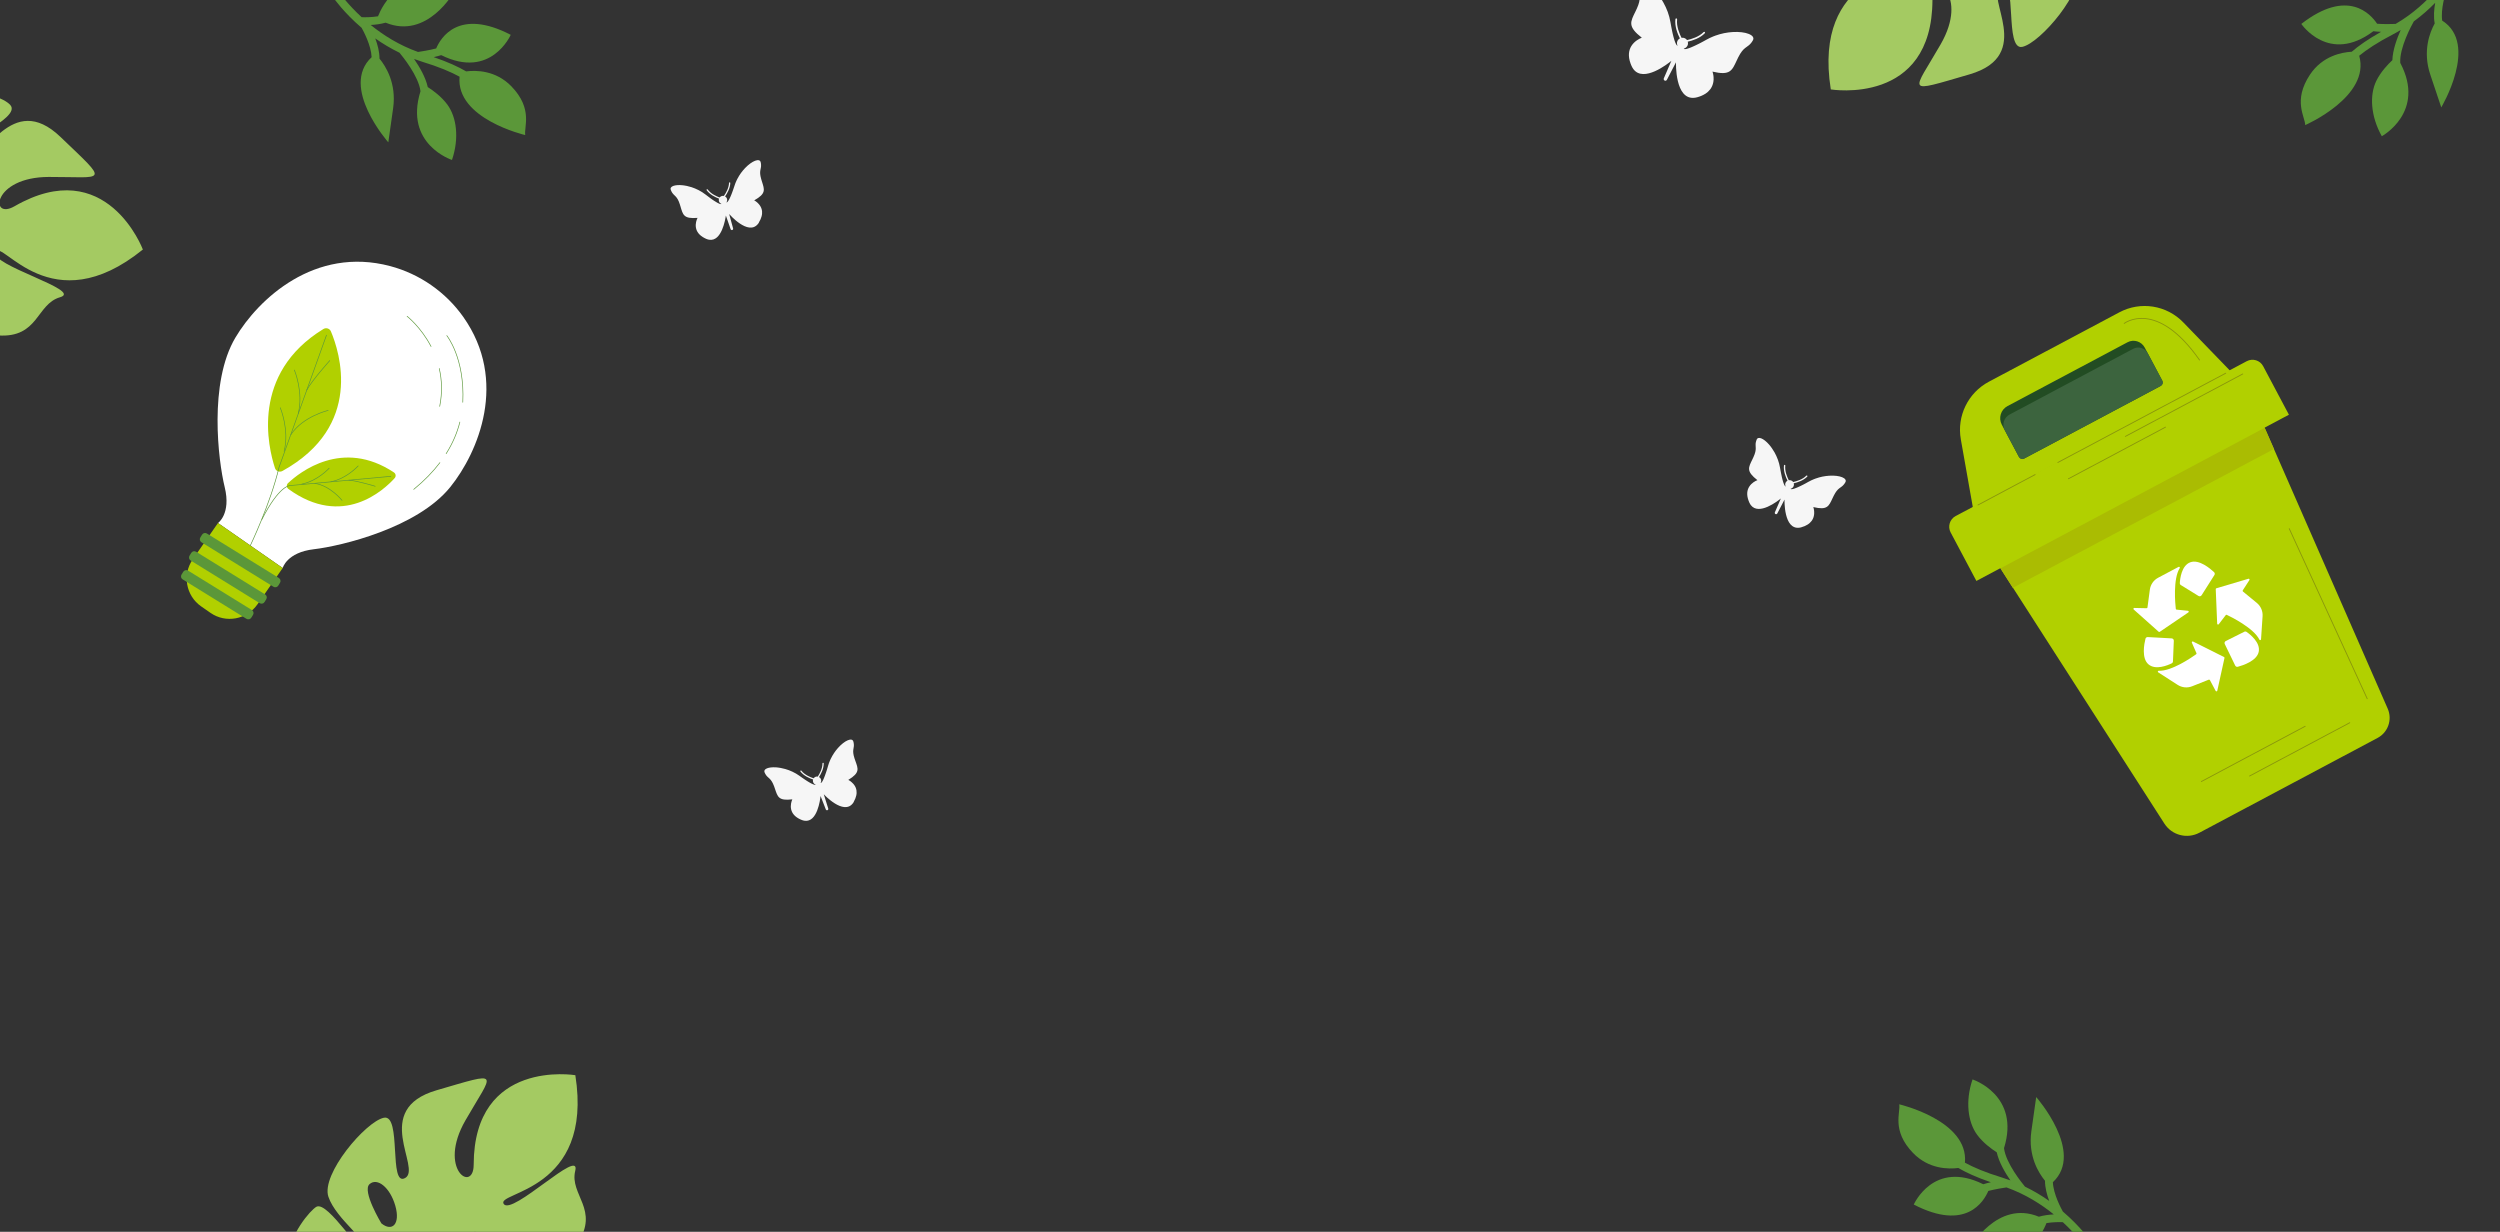 <svg width="1920" height="946" viewBox="0 0 1920 946" fill="none" xmlns="http://www.w3.org/2000/svg">
<rect x="0" y="0" width="1920" height="946" fill="#333333" stroke="none"/>
<g clip-path="url(#clip0_8_1938)">
<path d="M1515.2 389.893L1712.78 284.799L1676.76 247.58C1663.95 234.35 1643.95 231.19 1627.7 239.843L1527.45 293.158C1511.45 301.673 1502.75 319.531 1505.91 337.389L1515.2 389.91V389.893Z" fill="#B1D000"/>
<path d="M1535.91 435.765L1662.23 632.499C1667.99 641.497 1679.69 644.554 1689.14 639.528L1825.96 566.748C1834.04 562.448 1837.44 552.655 1833.77 544.279L1737.19 323.814L1535.91 435.748V435.765Z" fill="#B1D000"/>
<path d="M1648.57 467.112L1639.15 466.905C1638.51 466.905 1638.22 467.664 1638.68 468.096L1657.86 485.194C1658.08 485.402 1658.43 485.419 1658.69 485.246L1680.66 470.324C1681.18 469.961 1680.97 469.15 1680.35 469.081L1671.62 468.2C1671.31 468.165 1671.05 467.941 1671.01 467.613C1670.62 464.158 1668.72 444.729 1674.02 436.318C1674.4 435.73 1673.76 435.04 1673.14 435.368L1657.41 443.727C1653.96 445.557 1651.61 448.96 1651.09 452.829L1649.26 466.525C1649.21 466.87 1648.92 467.129 1648.57 467.112Z" fill="white"/>
<path d="M1674.93 449.374C1674.38 449.046 1674.07 448.442 1674.1 447.803C1674.27 444.504 1675.38 434.28 1682.21 431.81C1688.93 429.392 1697.49 436.68 1700.41 439.426C1701.01 439.996 1701.12 440.912 1700.67 441.62L1690.83 457.146C1690.31 457.958 1689.26 458.2 1688.45 457.699L1674.95 449.374H1674.93Z" fill="white"/>
<path d="M1722.42 453.416L1727.54 445.506C1727.89 444.97 1727.39 444.297 1726.78 444.487L1702.17 451.793C1701.87 451.879 1701.67 452.155 1701.69 452.466L1702.79 479.012C1702.82 479.651 1703.62 479.892 1704.02 479.392L1709.37 472.414C1709.56 472.155 1709.9 472.069 1710.18 472.207C1713.32 473.692 1730.84 482.31 1735.21 491.239C1735.52 491.861 1736.43 491.689 1736.48 490.998L1737.66 473.226C1737.92 469.323 1736.28 465.54 1733.26 463.053L1722.59 454.297C1722.33 454.072 1722.26 453.692 1722.45 453.399L1722.42 453.416Z" fill="white"/>
<path d="M1723.59 485.177C1724.16 484.884 1724.83 484.935 1725.37 485.298C1728.08 487.181 1736.19 493.502 1734.69 500.617C1733.22 507.595 1722.5 511.049 1718.64 512.085C1717.82 512.293 1717 511.896 1716.63 511.153L1708.62 494.607C1708.21 493.744 1708.55 492.707 1709.42 492.293L1723.61 485.195L1723.59 485.177Z" fill="white"/>
<path d="M1697.2 522.293L1701.62 530.617C1701.91 531.17 1702.74 531.066 1702.88 530.445L1708.4 505.35C1708.47 505.039 1708.31 504.728 1708.04 504.59L1684.29 492.707C1683.72 492.431 1683.11 493.001 1683.35 493.588L1686.88 501.636C1687 501.93 1686.93 502.258 1686.67 502.448C1683.84 504.486 1667.84 515.643 1657.91 515.142C1657.22 515.108 1656.93 515.989 1657.51 516.369L1672.48 526.006C1675.78 528.113 1679.87 528.51 1683.51 527.077L1696.33 521.982C1696.66 521.861 1697.02 521.982 1697.18 522.293H1697.2Z" fill="white"/>
<path d="M1668.85 507.958C1668.82 508.597 1668.46 509.167 1667.89 509.443C1664.92 510.911 1655.48 514.952 1649.97 510.168C1644.57 505.505 1646.74 494.452 1647.71 490.566C1647.92 489.754 1648.66 489.219 1649.49 489.271L1667.84 490.272C1668.79 490.324 1669.53 491.136 1669.49 492.086L1668.84 507.94L1668.85 507.958Z" fill="white"/>
<path d="M1757.9 318.495L1517.87 446.162L1498.09 408.909C1495.68 404.366 1497.4 398.719 1501.94 396.318L1725.52 277.39C1730.06 274.972 1735.71 276.699 1738.11 281.241L1757.89 318.495H1757.9Z" fill="#B1D000"/>
<path d="M1541.74 311.883L1633.93 262.861C1638.68 260.332 1644.59 262.139 1647.12 266.898L1660.51 292.107C1661.36 293.709 1660.75 295.694 1659.15 296.545L1554.83 352.019C1553.23 352.871 1551.25 352.263 1550.4 350.662L1537.38 326.154C1534.65 321.014 1536.61 314.615 1541.74 311.883Z" fill="#224C23"/>
<path d="M1543.34 318.377L1638.31 267.871C1642.32 265.739 1647.32 267.268 1649.45 271.279L1660.76 292.569C1661.47 293.912 1660.96 295.593 1659.61 296.306L1554.4 352.259C1553.06 352.973 1551.38 352.458 1550.66 351.116L1539.67 330.421C1537.36 326.074 1539.01 320.679 1543.36 318.369L1543.34 318.377Z" fill="#3C643E"/>
<path d="M1746.39 344.816L1545.84 451.482L1536.29 436.49L1739.26 328.529L1746.39 344.816Z" fill="#AABC02"/>
<path d="M1562.99 364.47L1519.1 387.821" stroke="#89960B" stroke-width="0.67" stroke-miterlimit="10" stroke-linecap="round"/>
<path d="M1709.33 286.63L1580.41 355.196" stroke="#89960B" stroke-width="0.67" stroke-miterlimit="10" stroke-linecap="round"/>
<path d="M1722.43 287.2L1632.26 335.161" stroke="#89960B" stroke-width="0.67" stroke-miterlimit="10" stroke-linecap="round"/>
<path d="M1663.12 328.028L1588.54 367.7" stroke="#89960B" stroke-width="0.67" stroke-miterlimit="10" stroke-linecap="round"/>
<path d="M1631.38 248.392C1631.38 248.392 1656.1 229.169 1689.24 276.509" stroke="#89960B" stroke-width="0.67" stroke-miterlimit="10" stroke-linecap="round"/>
<path d="M1758.15 406.007L1818.02 536.61" stroke="#89960B" stroke-width="0.67" stroke-miterlimit="10" stroke-linecap="round"/>
<path d="M1727.65 595.988L1804.63 555.038" stroke="#89960B" stroke-width="0.67" stroke-miterlimit="10" stroke-linecap="round"/>
<path d="M1690.64 600.202L1770.4 557.767" stroke="#89960B" stroke-width="0.67" stroke-miterlimit="10" stroke-linecap="round"/>
<path d="M1337.07 -325.608C1337.07 -325.608 1361.83 -181.378 1287.71 -117.492C1228.33 -66.319 1228.73 -30.74 1243.76 -12.848C1267.05 14.873 1360.7 -43.849 1382.16 -224.435C1403.61 -405.02 1337.09 -325.591 1337.09 -325.591L1337.07 -325.608Z" fill="#5B9739"/>
<path d="M1421.86 -82.537C1421.86 -82.537 1427.28 -125.956 1452.19 -135.852C1477.1 -145.749 1505.89 -96.284 1502.75 -115.403C1499.6 -134.522 1463.6 -147.873 1463.6 -147.873C1463.6 -147.873 1465.12 -160.653 1501.54 -171.759C1537.96 -182.847 1555.94 -116.008 1555.94 -116.008C1670.75 -107.39 1613.92 -37.459 1604.95 -32.416C1595.97 -27.373 1569.17 -72.658 1566.06 -66.578C1562.95 -60.516 1589.88 -42.019 1595.7 -24.713C1601.51 -7.408 1566.99 33.11 1553.1 35.994C1539.2 38.879 1549.64 -17.77 1536.7 -10.258C1523.75 -2.745 1563.14 42.402 1512.57 57.117C1461.99 71.832 1468.79 71.728 1490.46 33.974C1512.12 -3.764 1484.16 -22.157 1484.12 -0.085C1483.98 81.59 1406.05 68.671 1406.05 68.671C1391.9 -20.845 1467.36 -20.862 1461.06 -30.223C1454.78 -39.566 1401.53 13.749 1406.12 -4.748C1410.71 -23.245 1387.08 -34.575 1404.5 -60.602C1421.93 -86.63 1483.26 -67.977 1480.51 -87.597C1477.77 -107.217 1421.86 -82.554 1421.86 -82.554V-82.537ZM1544.31 -31.605C1548.33 -17.494 1558.22 -9.688 1564.13 -15.024C1570.03 -20.361 1555.01 -45.128 1555.01 -45.128C1546.73 -51.863 1540.27 -45.715 1544.31 -31.605ZM1468.22 -53.884C1484.88 -49.618 1491.01 -51.829 1495.48 -55.421C1495.48 -55.421 1482.67 -66.596 1471.3 -63.694C1459.9 -60.792 1451.57 -58.167 1468.22 -53.884ZM1517.26 -123.244C1524.58 -117.182 1530.57 -108.84 1533.82 -116.82C1533.82 -116.82 1531.66 -133.192 1521.72 -134.712C1511.76 -136.232 1509.94 -129.307 1517.26 -123.244Z" fill="#A4CA62"/>
<path d="M-29.133 253.552C-29.133 253.552 -69.445 270.568 -90.469 253.946C-111.494 237.324 -83.052 187.658 -98.039 199.938C-113.026 212.218 -106.584 250.075 -106.584 250.075C-106.584 250.075 -118.412 255.15 -146.24 229.162C-174.053 203.165 -125.161 154.169 -125.161 154.169C-175.099 50.438 -86.126 64.683 -77.271 69.935C-68.415 75.186 -94.23 121.044 -87.412 120.695C-80.608 120.354 -78.052 87.786 -65.974 74.096C-53.895 60.405 -1.545 70.043 7.9 80.635C17.346 91.226 -36.935 110.507 -23.956 117.961C-10.977 125.416 8.426 68.731 46.457 105.172C84.488 141.613 80.998 135.776 37.47 135.893C-6.042 136.001 -7.99 169.414 11.142 158.408C81.943 117.69 109.722 191.641 109.722 191.641C39.276 248.657 1.529 183.311 -3.428 193.448C-8.378 203.561 64.419 223.019 46.105 228.291C27.79 233.563 29.793 259.693 -1.455 257.623C-32.713 255.539 -47.223 193.101 -62.842 205.288C-78.461 217.475 -29.148 253.561 -29.148 253.561L-29.133 253.552ZM-46.249 122.043C-36.04 111.504 -34.225 99.036 -41.798 96.592C-49.371 94.148 -63.311 119.536 -63.311 119.536C-65.002 130.079 -56.45 132.596 -46.249 122.043ZM-27.501 199.075C-32.135 182.517 -37.113 178.315 -42.459 176.24C-42.459 176.24 -45.733 192.919 -37.532 201.319C-29.324 209.734 -22.882 215.642 -27.501 199.075ZM-112.088 191.287C-110.497 181.918 -106.267 172.56 -114.8 173.739C-114.8 173.739 -127.901 183.794 -124.246 193.164C-120.582 202.549 -113.678 200.656 -112.088 191.287Z" fill="#A4CA62"/>
<path d="M299.656 204.365C322.268 210.358 342.291 224.278 355.806 243.397C390.483 292.482 367.354 347.317 345.847 374.018C320.542 405.434 261.993 419.372 241.09 421.807C220.204 424.242 217.115 436.228 217.115 436.228L192.276 418.957L167.438 401.686C167.438 401.686 177.587 394.605 172.582 374.173C167.576 353.725 160.206 293.95 180.798 259.269C198.3 229.788 241.608 188.959 299.674 204.365H299.656Z" fill="white"/>
<path d="M217.115 436.228L197.8 464.034C189.584 475.865 173.393 478.853 161.656 470.684L154.475 465.692C142.738 457.523 139.872 441.323 148.089 429.475L167.403 401.669L217.115 436.228Z" fill="#B1D000"/>
<path d="M154.731 416.477L210.008 450.637C211.273 451.419 212.932 451.026 213.714 449.76L215.047 447.6C215.829 446.334 215.436 444.674 214.171 443.892L158.894 409.732C157.629 408.95 155.969 409.343 155.188 410.609L153.855 412.769C153.073 414.035 153.465 415.695 154.731 416.477Z" fill="#5B9739"/>
<path d="M146.437 430.48L199.453 463.242C200.718 464.024 202.377 463.632 203.159 462.366L204.492 460.205C205.273 458.939 204.881 457.279 203.616 456.497L150.6 423.735C149.335 422.953 147.676 423.346 146.894 424.612L145.561 426.772C144.78 428.038 145.172 429.698 146.437 430.48Z" fill="#5B9739"/>
<path d="M140.291 444.984L189.283 475.259C190.548 476.041 192.207 475.649 192.989 474.383L194.322 472.223C195.103 470.957 194.711 469.297 193.446 468.515L144.454 438.239C143.189 437.457 141.53 437.85 140.748 439.116L139.415 441.276C138.634 442.542 139.026 444.202 140.291 444.984Z" fill="#5B9739"/>
<path d="M211.177 359.476C205.878 343.345 192.363 286.955 248.357 252.689C250.463 251.411 253.207 252.257 254.157 254.537C260.802 270.254 279.323 327.214 216.925 361.704C214.715 362.93 211.936 361.876 211.16 359.476H211.177Z" fill="#B1D000"/>
<path d="M192.259 418.957C192.259 418.957 207.794 386.591 214.284 358.94L250.739 257.404" stroke="#5B9739" stroke-width="0.5" stroke-miterlimit="10" stroke-linecap="round"/>
<path d="M253.259 276.938C253.259 276.938 239.986 291.687 235.584 299.545" stroke="#5B9739" stroke-width="0.5" stroke-miterlimit="10" stroke-linecap="round"/>
<path d="M226.073 284.174C226.073 284.174 233.237 301.238 229.025 317.611" stroke="#5B9739" stroke-width="0.5" stroke-miterlimit="10" stroke-linecap="round"/>
<path d="M252.016 315.193C252.016 315.193 232.615 319.804 223.432 333.759" stroke="#5B9739" stroke-width="0.5" stroke-miterlimit="10" stroke-linecap="round"/>
<path d="M215.25 313.155C215.25 313.155 222.414 330.219 218.202 346.592" stroke="#5B9739" stroke-width="0.5" stroke-miterlimit="10" stroke-linecap="round"/>
<path d="M221.188 371.065C230.13 362.654 262.977 336.54 302.539 362.826C304.023 363.811 304.3 365.883 303.109 367.196C294.841 376.367 263.167 405.917 221.499 375.52C220.032 374.45 219.859 372.308 221.188 371.047V371.065Z" fill="#B1D000"/>
<path d="M300.174 365.814L222.483 372.93C222.483 372.93 214.232 373.016 201.131 398.923" stroke="#5B9739" stroke-width="0.5" stroke-miterlimit="10" stroke-linecap="round"/>
<path d="M288.143 373.448C288.143 373.448 274.421 369.251 267.931 368.768" stroke="#5B9739" stroke-width="0.5" stroke-miterlimit="10" stroke-linecap="round"/>
<path d="M275.094 357.818C275.094 357.818 266.101 367.731 254.088 369.976" stroke="#5B9739" stroke-width="0.5" stroke-miterlimit="10" stroke-linecap="round"/>
<path d="M262.701 384.329C262.701 384.329 253.742 372.999 241.798 371.255" stroke="#5B9739" stroke-width="0.5" stroke-miterlimit="10" stroke-linecap="round"/>
<path d="M252.793 359.579C252.793 359.579 243.8 369.493 231.787 371.738" stroke="#5B9739" stroke-width="0.5" stroke-miterlimit="10" stroke-linecap="round"/>
<path d="M337.855 355.296C332.625 362.187 326.014 369.078 317.746 375.849" stroke="#5B9739" stroke-width="0.5" stroke-miterlimit="10" stroke-linecap="round"/>
<path d="M353.182 324.122C351.197 332.032 347.849 340.201 342.636 348.422" stroke="#5B9739" stroke-width="0.5" stroke-miterlimit="10" stroke-linecap="round"/>
<path d="M343.136 257.732C343.136 257.732 357.083 274.882 355.426 308.958" stroke="#5B9739" stroke-width="0.5" stroke-miterlimit="10" stroke-linecap="round"/>
<path d="M337.354 283C339.339 291.532 339.84 301.272 337.699 312.084" stroke="#5B9739" stroke-width="0.5" stroke-miterlimit="10" stroke-linecap="round"/>
<path d="M312.654 242.914C312.654 242.914 323.287 251.204 331.054 266.109" stroke="#5B9739" stroke-width="0.5" stroke-miterlimit="10" stroke-linecap="round"/>
<path d="M1383.35 404.972C1385.37 404.42 1386.97 403.694 1388.27 402.848C1388.27 402.848 1388.27 402.883 1388.23 402.9C1388.42 402.779 1388.56 402.658 1388.74 402.537C1388.98 402.365 1389.24 402.192 1389.46 402.002C1389.67 401.829 1389.84 401.656 1390.03 401.484C1390.46 401.087 1390.84 400.672 1391.17 400.24C1391.27 400.102 1391.39 399.964 1391.5 399.826C1391.65 399.584 1391.79 399.359 1391.93 399.118C1392.02 398.962 1392.12 398.789 1392.2 398.634C1392.33 398.392 1392.43 398.168 1392.52 397.926C1392.58 397.753 1392.65 397.58 1392.71 397.425C1392.79 397.183 1392.86 396.959 1392.91 396.717C1392.96 396.544 1393 396.389 1393.03 396.216C1393.09 395.974 1393.14 395.75 1393.17 395.525C1393.19 395.37 1393.21 395.214 1393.22 395.059C1393.24 394.834 1393.28 394.61 1393.29 394.385C1393.29 394.247 1393.29 394.126 1393.29 394.005C1393.29 393.556 1393.29 393.107 1393.26 392.693C1393.26 392.589 1393.26 392.468 1393.24 392.382C1393.22 392.192 1393.19 392.019 1393.17 391.847C1393.15 391.726 1393.14 391.587 1393.12 391.484C1393.1 391.328 1393.07 391.19 1393.03 391.052C1393.02 390.931 1392.98 390.828 1392.96 390.707C1392.93 390.586 1392.91 390.482 1392.88 390.361C1392.84 390.258 1392.83 390.171 1392.81 390.085C1392.79 389.999 1392.76 389.929 1392.74 389.86C1392.71 389.774 1392.69 389.705 1392.67 389.653C1392.67 389.601 1392.64 389.567 1392.64 389.532C1392.62 389.463 1392.6 389.429 1392.6 389.429C1403.56 392.019 1404.49 388.755 1407.52 382.365C1407.76 381.829 1408.03 381.294 1408.31 380.724C1409.9 377.546 1411.23 376.113 1412.45 375.128C1413.14 374.576 1413.82 374.144 1414.47 373.643C1414.56 373.591 1414.63 373.522 1414.71 373.453C1414.8 373.384 1414.9 373.297 1414.99 373.211C1415.09 373.125 1415.18 373.038 1415.28 372.935C1415.37 372.848 1415.46 372.779 1415.52 372.693C1415.63 372.589 1415.73 372.468 1415.85 372.33C1415.92 372.244 1416.01 372.158 1416.08 372.071C1416.2 371.916 1416.32 371.743 1416.46 371.57C1416.53 371.484 1416.58 371.398 1416.65 371.311C1416.65 371.294 1416.68 371.277 1416.7 371.259C1416.87 371 1417.04 370.707 1417.23 370.396C1419.01 367.27 1412.99 364.835 1404.82 365.353C1404.01 365.405 1403.17 365.491 1402.32 365.595C1400.61 365.819 1398.85 366.165 1397.06 366.665C1396.16 366.907 1395.26 367.201 1394.36 367.529C1393.91 367.684 1393.46 367.857 1393.02 368.047C1391.67 368.583 1390.34 369.221 1389.05 369.947H1389.01C1388.42 370.292 1387.86 370.603 1387.32 370.897C1387.18 370.966 1387.04 371.035 1386.92 371.121C1386.39 371.398 1385.89 371.674 1385.4 371.933C1385.32 371.985 1385.25 372.019 1385.16 372.054C1384.73 372.278 1384.33 372.486 1383.94 372.676C1383.85 372.728 1383.75 372.779 1383.66 372.814C1383.23 373.021 1382.83 373.228 1382.45 373.401C1382.37 373.436 1382.28 373.487 1382.19 373.522C1381.85 373.677 1381.52 373.833 1381.21 373.971L1381.07 374.04C1380.74 374.196 1380.42 374.334 1380.12 374.455C1380.05 374.489 1379.97 374.524 1379.9 374.541C1379.6 374.662 1379.33 374.765 1379.07 374.869L1378.98 374.904C1378.76 374.99 1378.53 375.076 1378.33 375.145C1378.28 375.163 1378.22 375.18 1378.17 375.197C1377.96 375.266 1377.76 375.335 1377.58 375.387C1377.55 375.387 1377.5 375.405 1377.46 375.422C1377.31 375.474 1377.15 375.508 1377.02 375.543H1376.93C1376.77 375.595 1376.64 375.629 1376.51 375.646H1376.43C1376.31 375.681 1376.19 375.698 1376.1 375.698C1376 375.698 1375.91 375.698 1375.82 375.698H1375.77C1375.77 375.698 1375.62 375.698 1375.57 375.681C1375.57 375.681 1375.46 375.646 1375.41 375.629C1375.41 375.629 1375.32 375.594 1375.31 375.56C1375.2 375.491 1375.19 375.405 1375.17 375.387C1376.12 375.145 1376.95 374.524 1377.41 373.574C1377.79 372.779 1377.83 371.933 1377.58 371.156C1380.4 370.534 1385.01 369.101 1387.98 366.026C1388.17 365.819 1388.17 365.491 1387.98 365.301C1387.77 365.111 1387.44 365.111 1387.25 365.301C1384.4 368.237 1379.79 369.619 1377.14 370.189C1376.81 369.722 1376.39 369.342 1375.84 369.083C1375.19 368.772 1374.46 368.686 1373.79 368.807C1372.58 366.458 1370.58 361.795 1371.11 357.564C1371.15 357.287 1370.96 357.028 1370.66 356.994C1370.39 356.959 1370.13 357.149 1370.09 357.443C1369.52 361.916 1371.53 366.665 1372.8 369.152C1372.2 369.481 1371.68 369.981 1371.35 370.655C1370.91 371.605 1370.94 372.641 1371.35 373.522C1371.32 373.539 1371.28 373.574 1371.25 373.591H1371.22C1371.22 373.591 1371.11 373.522 1371.06 373.47C1371.06 373.47 1371.03 373.436 1371.01 373.418C1370.96 373.367 1370.92 373.332 1370.87 373.263C1370.85 373.228 1370.82 373.194 1370.8 373.159C1370.75 373.09 1370.7 373.021 1370.65 372.935C1370.61 372.9 1370.59 372.848 1370.56 372.814C1370.49 372.71 1370.42 372.572 1370.35 372.434C1370.34 372.399 1370.32 372.365 1370.3 372.33C1370.21 372.14 1370.11 371.933 1370.02 371.691C1370.01 371.639 1369.97 371.57 1369.96 371.519C1369.87 371.329 1369.8 371.104 1369.71 370.88C1369.68 370.776 1369.64 370.672 1369.61 370.569C1369.52 370.344 1369.46 370.085 1369.37 369.826C1369.33 369.705 1369.3 369.601 1369.27 369.481C1369.16 369.118 1369.06 368.738 1368.94 368.323C1368.94 368.272 1368.92 368.237 1368.9 368.185C1368.78 367.702 1368.64 367.184 1368.52 366.614C1368.49 366.475 1368.45 366.303 1368.42 366.165C1368.32 365.733 1368.21 365.266 1368.13 364.783C1368.07 364.576 1368.04 364.351 1367.99 364.127C1367.88 363.643 1367.78 363.125 1367.68 362.572C1367.63 362.348 1367.59 362.123 1367.54 361.881C1367.4 361.087 1367.25 360.258 1367.09 359.36C1366.35 354.938 1364.76 350.862 1362.83 347.408C1362.19 346.251 1361.5 345.18 1360.79 344.179C1360.34 343.557 1359.89 342.952 1359.44 342.382C1359.17 342.054 1358.91 341.726 1358.63 341.415C1354.49 336.683 1350.23 334.818 1349.1 337.667C1348.97 338.03 1348.85 338.376 1348.74 338.686C1348.71 338.79 1348.69 338.894 1348.66 338.997C1348.6 339.205 1348.55 339.412 1348.5 339.602C1348.48 339.723 1348.45 339.826 1348.43 339.947C1348.4 340.103 1348.38 340.275 1348.36 340.414C1348.36 340.534 1348.33 340.655 1348.33 340.759C1348.33 340.897 1348.31 341.018 1348.31 341.156C1348.31 341.277 1348.31 341.398 1348.31 341.519C1348.31 341.622 1348.31 341.709 1348.31 341.812C1348.31 342.641 1348.41 343.419 1348.41 344.317C1348.41 345.888 1348.14 347.823 1346.65 351.052C1346.39 351.64 1346.12 352.175 1345.88 352.71C1342.79 359.083 1340.84 361.847 1349.71 368.772L1349.62 368.807C1349.62 368.807 1349.47 368.876 1349.36 368.911H1349.35C1348.28 369.342 1345.22 370.793 1343.36 373.833C1341.84 376.285 1341.13 379.774 1342.93 384.593C1343.06 384.99 1343.24 385.387 1343.41 385.784C1343.6 386.199 1343.79 386.579 1344 386.942C1344.2 387.304 1344.41 387.632 1344.63 387.926C1350.87 396.095 1365.31 384.783 1367.71 382.814L1363.1 393.47C1362.88 393.988 1363.1 394.575 1363.6 394.817C1364.1 395.059 1364.71 394.852 1364.97 394.351L1370.51 383.677C1370.51 383.677 1369.7 407.062 1382.09 405.249H1382.14C1382.56 405.18 1382.97 405.093 1383.4 404.972H1383.35Z" fill="#F6F6F6"/>
<path d="M582.807 170.851C583.877 169.158 584.516 167.604 584.896 166.171C584.896 166.171 584.896 166.205 584.896 166.222C584.947 166.015 584.965 165.842 585.016 165.635C585.086 165.359 585.155 165.065 585.189 164.789C585.224 164.547 585.224 164.305 585.258 164.063C585.293 163.511 585.293 162.958 585.258 162.457C585.258 162.285 585.258 162.112 585.224 161.956C585.189 161.68 585.12 161.438 585.068 161.179C585.034 161.007 584.999 160.817 584.947 160.661C584.878 160.419 584.792 160.195 584.706 159.953C584.637 159.798 584.585 159.625 584.516 159.469C584.412 159.245 584.326 159.038 584.205 158.83C584.136 158.675 584.05 158.537 583.964 158.399C583.843 158.209 583.739 158.001 583.601 157.829C583.515 157.708 583.428 157.587 583.342 157.466C583.204 157.293 583.083 157.103 582.945 156.948C582.859 156.844 582.79 156.775 582.704 156.672C582.41 156.343 582.134 156.05 581.84 155.773C581.771 155.704 581.685 155.635 581.616 155.566C581.478 155.445 581.357 155.342 581.219 155.238C581.133 155.169 581.029 155.083 580.943 155.013C580.822 154.927 580.719 154.841 580.598 154.754C580.511 154.685 580.408 154.616 580.322 154.564C580.218 154.495 580.132 154.444 580.045 154.374C579.959 154.323 579.89 154.271 579.804 154.219C579.735 154.167 579.666 154.133 579.614 154.098C579.545 154.046 579.493 154.029 579.424 153.994C579.389 153.977 579.355 153.96 579.32 153.943C579.251 153.908 579.217 153.891 579.217 153.891C588.589 148.606 587.14 145.704 585.12 139.262C584.947 138.727 584.775 138.174 584.619 137.587C583.67 134.323 583.687 132.458 583.912 130.972C584.033 130.126 584.222 129.401 584.361 128.623C584.361 128.537 584.395 128.433 584.412 128.347C584.412 128.226 584.447 128.123 584.447 128.002C584.447 127.881 584.464 127.76 584.481 127.622C584.481 127.518 584.481 127.397 584.481 127.294C584.481 127.138 584.481 126.983 584.481 126.827C584.481 126.724 584.481 126.603 584.481 126.499C584.481 126.309 584.447 126.119 584.43 125.912C584.43 125.808 584.412 125.705 584.395 125.601C584.395 125.584 584.395 125.549 584.395 125.532C584.343 125.238 584.292 124.927 584.205 124.582C583.428 121.231 577.629 123.425 572.226 129.072C571.691 129.642 571.156 130.23 570.621 130.869C569.568 132.129 568.55 133.528 567.617 135.031C567.151 135.791 566.703 136.568 566.288 137.38C566.081 137.777 565.874 138.191 565.684 138.606C565.097 139.85 564.562 141.162 564.131 142.527V142.561C563.906 143.183 563.717 143.753 563.527 144.323C563.475 144.461 563.44 144.599 563.389 144.737C563.199 145.273 563.026 145.791 562.853 146.292C562.819 146.378 562.802 146.464 562.767 146.533C562.612 146.965 562.456 147.38 562.318 147.777C562.284 147.863 562.249 147.967 562.215 148.053C562.059 148.485 561.904 148.882 561.749 149.262L561.645 149.521C561.507 149.849 561.369 150.178 561.248 150.471L561.196 150.609C561.058 150.938 560.92 151.231 560.799 151.507C560.765 151.577 560.73 151.646 560.696 151.715C560.575 151.991 560.454 152.25 560.333 152.475L560.299 152.544C560.195 152.751 560.092 152.958 559.988 153.131C559.971 153.183 559.936 153.235 559.919 153.269C559.816 153.459 559.712 153.632 559.626 153.787L559.557 153.891C559.47 154.029 559.401 154.15 559.315 154.254L559.263 154.323C559.177 154.444 559.108 154.547 559.022 154.651L558.97 154.72C558.901 154.806 558.832 154.893 558.763 154.962C558.763 154.962 558.625 155.1 558.573 155.152L558.538 155.186C558.538 155.186 558.435 155.273 558.383 155.307C558.383 155.307 558.297 155.359 558.245 155.376C558.245 155.376 558.159 155.411 558.124 155.411C558.003 155.428 557.934 155.376 557.917 155.376C558.435 154.599 558.625 153.615 558.331 152.665C558.089 151.87 557.554 151.248 556.881 150.851C558.452 148.589 560.765 144.599 560.868 140.523C560.868 140.247 560.661 140.022 560.385 140.022C560.109 140.022 559.885 140.229 559.885 140.506C559.781 144.409 557.434 148.364 555.932 150.488C555.414 150.368 554.862 150.368 554.309 150.54C553.636 150.748 553.084 151.162 552.687 151.68C550.322 150.817 545.886 148.83 543.521 145.514C543.366 145.29 543.055 145.238 542.831 145.394C542.606 145.549 542.555 145.86 542.71 146.084C545.213 149.59 549.683 151.646 552.203 152.561C551.979 153.183 551.945 153.874 552.152 154.564C552.445 155.514 553.153 156.222 554.016 156.585C554.016 156.62 553.999 156.671 553.981 156.706H553.964C553.964 156.706 553.861 156.741 553.792 156.741C553.774 156.741 553.757 156.741 553.722 156.741C553.671 156.741 553.602 156.741 553.515 156.741C553.481 156.741 553.446 156.741 553.395 156.723C553.325 156.723 553.239 156.689 553.136 156.672C553.084 156.672 553.049 156.654 552.998 156.637C552.877 156.602 552.756 156.551 552.618 156.499C552.583 156.499 552.549 156.482 552.514 156.464C552.324 156.395 552.134 156.309 551.893 156.205C551.841 156.188 551.789 156.153 551.737 156.119C551.548 156.032 551.358 155.929 551.151 155.825C551.064 155.773 550.978 155.722 550.874 155.67C550.667 155.566 550.443 155.428 550.219 155.29C550.115 155.238 550.029 155.169 549.925 155.117C549.614 154.927 549.286 154.737 548.941 154.513C548.907 154.495 548.872 154.461 548.82 154.444C548.423 154.184 547.992 153.908 547.526 153.597C547.405 153.511 547.284 153.425 547.163 153.338C546.818 153.096 546.438 152.837 546.059 152.561C545.886 152.44 545.713 152.319 545.541 152.181C545.161 151.905 544.747 151.594 544.333 151.283C544.16 151.145 543.987 151.024 543.797 150.886C543.176 150.419 542.537 149.936 541.847 149.4C538.464 146.775 534.718 144.944 531.128 143.77C529.937 143.373 528.746 143.062 527.607 142.82C526.882 142.665 526.191 142.544 525.501 142.44C525.087 142.371 524.69 142.319 524.293 142.285C518.32 141.646 514.109 143.096 515.162 145.825C515.3 146.171 515.438 146.482 515.576 146.775C515.628 146.879 515.679 146.965 515.714 147.052C515.8 147.224 515.904 147.414 515.99 147.57C516.042 147.673 516.111 147.76 516.163 147.863C516.249 148.001 516.335 148.122 516.422 148.243C516.491 148.33 516.56 148.433 516.629 148.52C516.715 148.623 516.784 148.71 516.87 148.813C516.94 148.9 517.026 148.986 517.095 149.072C517.164 149.141 517.216 149.21 517.285 149.28C517.837 149.849 518.389 150.35 518.976 150.972C519.995 152.077 521.048 153.614 522.083 156.844C522.273 157.431 522.446 157.984 522.601 158.519C524.552 164.996 524.966 168.208 535.702 167.328L535.668 167.414C535.668 167.414 535.599 167.569 535.547 167.673C535.081 168.692 533.855 171.697 534.511 175.031C535.029 177.725 536.79 180.644 541.174 182.872C541.536 183.044 541.899 183.234 542.296 183.407C542.693 183.58 543.073 183.718 543.452 183.839H543.469C543.832 183.96 544.194 184.046 544.557 184.098C554.223 185.79 557.054 168.485 557.468 165.549L561.127 176.032C561.3 176.533 561.852 176.809 562.353 176.654C562.871 176.499 563.164 175.963 563.026 175.445L560.005 164.357C560.005 164.357 574.574 181.334 582.099 172.008L582.134 171.974C582.376 171.663 582.617 171.335 582.859 170.972L582.807 170.851Z" fill="#F6F6F6"/>
<path d="M306.851 40.545C309.008 43.118 321.557 58.507 322.938 70.061C310.216 110.838 347.12 122.841 347.12 122.841C352.816 106.054 350.659 89.992 343.616 80.389C339.042 74.154 332.552 69.439 328.513 66.866C326.891 59.37 322.144 51.27 318.001 45.277C319.986 46.003 321.971 46.711 324.042 47.35C337.299 51.374 346.499 55.364 352.954 58.904C349.951 91.305 403.391 103.74 403.391 103.74C402.286 97.453 409.484 83.653 392.827 66.382C380.745 53.861 365.503 53.878 358.012 54.828C352.178 51.409 344.169 47.661 333.053 43.878C335.141 43.412 337.143 42.894 338.852 42.341C377.102 61.339 392.24 26.746 392.24 26.746C352.16 5.969 338.404 29.129 334.986 37.194C330.032 38.524 323.317 39.578 321.056 39.906C306.454 34.708 294.233 26.901 284.705 19.181C288.243 18.991 292.369 18.507 296.149 17.402C328.358 30.683 348.933 -6.587 348.933 -6.587C309.353 -28.591 293.422 4.639 290.315 12.514C285.119 13.361 279.906 13.291 277.749 13.205C266.961 3.274 261.109 -5.102 260.988 -5.275L256 -1.855C256.552 -1.043 264.061 9.682 277.731 21.374C279.061 23.74 284.998 34.69 285.413 43.913C260.747 66.849 298.22 109.318 298.22 109.318L301.931 83.066C304.607 64.085 296.287 50.89 291.454 45.018C291.471 39.82 289.987 34.241 288.209 29.509C293.75 33.429 299.998 37.194 306.868 40.528L306.851 40.545Z" fill="#5B9739"/>
<path d="M1303.46 74.698C1306.01 74.007 1308.03 73.074 1309.67 72.021C1309.67 72.038 1309.65 72.055 1309.64 72.073C1309.86 71.917 1310.05 71.762 1310.28 71.606C1310.59 71.382 1310.91 71.174 1311.21 70.933C1311.47 70.725 1311.69 70.501 1311.92 70.276C1312.45 69.775 1312.93 69.24 1313.35 68.705C1313.49 68.532 1313.64 68.359 1313.76 68.187C1313.97 67.893 1314.12 67.582 1314.3 67.288C1314.42 67.081 1314.54 66.874 1314.64 66.667C1314.8 66.373 1314.92 66.062 1315.04 65.769C1315.13 65.561 1315.21 65.337 1315.28 65.13C1315.38 64.836 1315.47 64.542 1315.56 64.231C1315.61 64.024 1315.66 63.817 1315.71 63.593C1315.78 63.299 1315.83 63.005 1315.89 62.712C1315.92 62.504 1315.94 62.314 1315.95 62.107C1315.99 61.813 1316.02 61.537 1316.04 61.261C1316.04 61.088 1316.04 60.95 1316.04 60.777C1316.04 60.207 1316.04 59.655 1316.01 59.137C1316.01 58.998 1316.01 58.86 1315.97 58.739C1315.95 58.498 1315.92 58.273 1315.89 58.066C1315.87 57.91 1315.85 57.755 1315.82 57.599C1315.78 57.392 1315.75 57.219 1315.71 57.047C1315.68 56.891 1315.66 56.753 1315.63 56.615C1315.59 56.459 1315.56 56.321 1315.52 56.183C1315.49 56.045 1315.45 55.941 1315.44 55.821C1315.4 55.717 1315.38 55.613 1315.35 55.527C1315.32 55.423 1315.3 55.337 1315.26 55.268C1315.25 55.216 1315.23 55.164 1315.21 55.13C1315.18 55.043 1315.16 54.992 1315.16 54.992C1328.99 58.256 1330.18 54.145 1333.99 46.062C1334.3 45.389 1334.63 44.698 1334.99 43.99C1337 39.983 1338.67 38.17 1340.22 36.926C1341.1 36.218 1341.93 35.682 1342.76 35.044C1342.86 34.974 1342.95 34.888 1343.05 34.819C1343.17 34.733 1343.28 34.629 1343.4 34.525C1343.52 34.422 1343.64 34.301 1343.76 34.18C1343.87 34.076 1343.97 33.973 1344.07 33.869C1344.21 33.731 1344.35 33.575 1344.49 33.42C1344.59 33.316 1344.68 33.196 1344.78 33.092C1344.94 32.902 1345.09 32.695 1345.25 32.47C1345.33 32.367 1345.4 32.263 1345.49 32.142C1345.51 32.108 1345.52 32.09 1345.54 32.073C1345.76 31.745 1345.99 31.382 1346.21 30.985C1348.47 27.03 1340.86 23.973 1330.56 24.612C1329.52 24.681 1328.47 24.785 1327.4 24.923C1325.24 25.199 1323.01 25.648 1320.75 26.287C1319.63 26.598 1318.49 26.961 1317.35 27.375C1316.78 27.582 1316.21 27.79 1315.66 28.032C1313.97 28.722 1312.3 29.517 1310.64 30.432L1310.59 30.467C1309.84 30.881 1309.14 31.278 1308.45 31.641C1308.27 31.727 1308.1 31.831 1307.95 31.918C1307.27 32.28 1306.63 32.626 1306.03 32.937C1305.93 32.988 1305.82 33.04 1305.72 33.092C1305.18 33.368 1304.67 33.627 1304.17 33.886C1304.04 33.938 1303.92 34.007 1303.8 34.059C1303.27 34.335 1302.75 34.577 1302.27 34.802C1302.16 34.853 1302.04 34.905 1301.94 34.957C1301.51 35.164 1301.09 35.354 1300.7 35.527C1300.64 35.562 1300.58 35.579 1300.52 35.613C1300.09 35.803 1299.71 35.976 1299.33 36.132C1299.25 36.166 1299.14 36.218 1299.06 36.252C1298.69 36.408 1298.35 36.546 1298.02 36.667L1297.92 36.702C1297.62 36.805 1297.35 36.909 1297.09 36.995C1297.02 37.012 1296.95 37.047 1296.88 37.064C1296.62 37.151 1296.36 37.237 1296.14 37.306C1296.09 37.306 1296.04 37.341 1295.98 37.358C1295.78 37.41 1295.6 37.461 1295.43 37.513L1295.33 37.548C1295.14 37.6 1294.97 37.634 1294.81 37.651H1294.71C1294.55 37.686 1294.41 37.703 1294.29 37.721C1294.15 37.721 1294.05 37.721 1293.95 37.721H1293.9C1293.79 37.721 1293.71 37.721 1293.64 37.686C1293.64 37.686 1293.5 37.651 1293.45 37.634C1293.45 37.634 1293.34 37.582 1293.31 37.565C1293.17 37.479 1293.15 37.375 1293.15 37.34C1294.34 37.03 1295.4 36.252 1295.97 35.061C1296.45 34.059 1296.48 32.988 1296.19 32.004C1299.73 31.209 1305.55 29.413 1309.31 25.527C1309.55 25.268 1309.55 24.854 1309.31 24.612C1309.05 24.353 1308.64 24.37 1308.39 24.612C1304.8 28.325 1298.97 30.052 1295.62 30.778C1295.22 30.19 1294.67 29.707 1294 29.379C1293.17 28.981 1292.26 28.878 1291.41 29.033C1289.89 26.063 1287.35 20.191 1288.03 14.836C1288.08 14.474 1287.82 14.163 1287.46 14.111C1287.09 14.059 1286.78 14.318 1286.73 14.681C1286.02 20.329 1288.54 26.322 1290.15 29.465C1289.37 29.88 1288.72 30.518 1288.32 31.365C1287.75 32.556 1287.8 33.869 1288.32 34.992C1288.27 35.009 1288.23 35.061 1288.18 35.078H1288.15C1288.15 35.078 1288.03 34.992 1287.96 34.923C1287.94 34.923 1287.92 34.888 1287.91 34.871C1287.85 34.819 1287.78 34.75 1287.72 34.681C1287.68 34.646 1287.65 34.594 1287.63 34.56C1287.56 34.474 1287.51 34.387 1287.44 34.284C1287.4 34.232 1287.37 34.18 1287.34 34.128C1287.25 33.99 1287.16 33.835 1287.08 33.662C1287.06 33.61 1287.03 33.575 1287.01 33.524C1286.89 33.282 1286.78 33.023 1286.65 32.712C1286.61 32.643 1286.59 32.556 1286.56 32.487C1286.46 32.246 1286.35 31.969 1286.25 31.676C1286.21 31.555 1286.16 31.417 1286.11 31.296C1286.01 31.002 1285.9 30.691 1285.82 30.346C1285.77 30.208 1285.73 30.052 1285.68 29.897C1285.54 29.448 1285.4 28.964 1285.26 28.429C1285.26 28.36 1285.23 28.325 1285.21 28.256C1285.06 27.651 1284.88 26.978 1284.73 26.27C1284.69 26.08 1284.64 25.89 1284.59 25.7C1284.47 25.147 1284.33 24.577 1284.21 23.956C1284.16 23.679 1284.09 23.403 1284.04 23.109C1283.92 22.488 1283.78 21.831 1283.66 21.158C1283.61 20.864 1283.56 20.588 1283.49 20.277C1283.3 19.275 1283.11 18.239 1282.92 17.099C1281.99 11.52 1279.98 6.391 1277.53 2.021C1276.72 0.571 1275.86 -0.794 1274.96 -2.072C1274.41 -2.866 1273.84 -3.609 1273.25 -4.334C1272.91 -4.766 1272.56 -5.163 1272.22 -5.561C1266.99 -11.536 1261.6 -13.902 1260.18 -10.293C1260.01 -9.827 1259.86 -9.412 1259.74 -8.998C1259.7 -8.859 1259.67 -8.738 1259.63 -8.6C1259.56 -8.341 1259.49 -8.082 1259.44 -7.84C1259.41 -7.685 1259.39 -7.547 1259.36 -7.409C1259.32 -7.201 1259.29 -7.011 1259.27 -6.821C1259.25 -6.666 1259.24 -6.528 1259.22 -6.372C1259.22 -6.2 1259.2 -6.044 1259.18 -5.871C1259.18 -5.716 1259.18 -5.561 1259.18 -5.405C1259.18 -5.284 1259.18 -5.163 1259.18 -5.042C1259.2 -3.989 1259.3 -3.005 1259.3 -1.882C1259.3 0.104 1258.94 2.539 1257.08 6.615C1256.75 7.341 1256.4 8.032 1256.09 8.705C1252.19 16.736 1249.72 20.242 1260.93 28.981C1260.93 28.981 1260.87 28.981 1260.82 29.016H1260.81C1260.81 29.016 1260.62 29.085 1260.48 29.154H1260.44C1259.1 29.707 1255.23 31.538 1252.88 35.354C1250.98 38.446 1250.07 42.85 1252.33 48.947C1252.52 49.447 1252.71 49.948 1252.95 50.467C1253.18 50.985 1253.44 51.468 1253.69 51.935C1253.95 52.401 1254.23 52.815 1254.51 53.178C1262.38 63.489 1280.6 49.206 1283.62 46.719L1277.81 60.173C1277.53 60.812 1277.81 61.572 1278.45 61.883C1279.09 62.194 1279.84 61.934 1280.17 61.295L1287.16 47.824C1287.16 47.824 1286.13 77.34 1301.78 75.043C1301.8 75.043 1301.82 75.043 1301.84 75.043C1302.35 74.957 1302.89 74.853 1303.44 74.698H1303.46Z" fill="#F6F6F6"/>
<path d="M1555.16 911.296C1553.01 908.723 1540.46 893.334 1539.08 881.78C1551.8 841.003 1514.9 829 1514.9 829C1509.2 845.787 1511.36 861.849 1518.4 871.452C1522.97 877.687 1529.46 882.402 1533.5 884.975C1535.13 892.471 1539.87 900.571 1544.01 906.564C1542.03 905.839 1540.04 905.13 1537.97 904.491C1524.72 900.467 1515.52 896.478 1509.06 892.937C1512.06 860.537 1458.62 848.102 1458.62 848.102C1459.73 854.388 1452.53 868.188 1469.19 885.459C1481.27 897.98 1496.51 897.963 1504 897.013C1509.84 900.433 1517.85 904.181 1528.96 907.963C1526.87 908.429 1524.87 908.947 1523.16 909.5C1484.91 890.502 1469.78 925.096 1469.78 925.096C1509.86 945.873 1523.61 922.712 1527.03 914.647C1531.98 913.317 1538.7 912.263 1540.96 911.935C1555.56 917.134 1567.78 924.94 1577.31 932.66C1573.77 932.85 1569.65 933.334 1565.87 934.439C1533.66 921.158 1513.08 958.429 1513.08 958.429C1552.66 980.432 1568.59 947.203 1571.7 939.327C1576.9 938.481 1582.11 938.55 1584.27 938.636C1595.05 948.567 1600.91 956.943 1601.03 957.116L1606.02 953.697C1605.46 952.885 1597.95 942.159 1584.28 930.467C1582.95 928.101 1577.02 917.151 1576.6 907.928C1601.27 884.992 1563.8 842.523 1563.8 842.523L1560.08 868.775C1557.41 887.756 1565.73 900.951 1570.56 906.823C1570.54 912.022 1572.03 917.6 1573.81 922.332C1568.27 918.412 1562.02 914.647 1555.15 911.313L1555.16 911.296Z" fill="#5B9739"/>
<path d="M426.047 976.954C426.047 976.954 420.627 1020.37 395.719 1030.27C370.812 1040.17 342.021 990.702 345.162 1009.82C348.304 1028.94 384.31 1042.29 384.31 1042.29C384.31 1042.29 382.791 1055.07 346.37 1066.18C309.95 1077.26 291.964 1010.43 291.964 1010.43C177.162 1001.81 233.985 931.877 242.96 926.833C251.936 921.79 278.742 967.075 281.849 960.995C284.956 954.933 258.029 936.436 252.212 919.131C246.395 901.825 280.917 861.307 294.812 858.423C308.707 855.539 298.264 912.188 311.21 904.675C324.156 897.162 284.766 852.015 335.341 837.301C385.915 822.586 379.114 822.689 357.452 860.444C335.79 898.181 363.752 916.574 363.787 894.502C363.925 812.828 441.858 825.746 441.858 825.746C456.012 915.262 380.547 915.279 386.847 924.64C393.13 933.984 446.38 880.668 441.789 899.165C437.197 917.663 460.827 928.992 443.411 955.02C425.978 981.047 364.65 962.394 367.394 982.014C370.139 1001.63 426.047 976.971 426.047 976.971L426.047 976.954ZM303.598 926.022C299.576 911.911 289.686 904.105 283.782 909.441C277.879 914.778 292.896 939.545 292.896 939.545C301.181 946.281 307.637 940.132 303.598 926.022ZM379.684 948.301C363.027 944.035 356.9 946.246 352.429 949.838C352.429 949.838 365.237 961.013 376.612 958.111C388.004 955.21 396.341 952.584 379.684 948.301ZM330.646 1017.66C323.327 1011.6 317.338 1003.26 314.093 1011.24C314.093 1011.24 316.25 1027.61 326.192 1029.13C336.152 1030.65 337.964 1023.72 330.646 1017.66Z" fill="#A4CA62"/>
<path d="M1853.85 16.367C1852.19 19.286 1842.65 36.695 1843.41 48.319C1863.32 86.108 1829.22 104.622 1829.22 104.622C1820.57 89.147 1819.76 72.965 1824.95 62.239C1828.32 55.279 1833.84 49.459 1837.35 46.194C1837.59 38.526 1840.78 29.701 1843.75 23.051C1841.94 24.122 1840.11 25.193 1838.19 26.177C1825.89 32.55 1817.57 38.146 1811.87 42.809C1820.71 74.139 1770.41 96.073 1770.41 96.073C1770.36 89.683 1760.76 77.438 1774 57.42C1783.6 42.896 1798.6 40.15 1806.14 39.735C1811.27 35.296 1818.45 30.167 1828.7 24.433C1826.56 24.364 1824.51 24.208 1822.73 23.984C1788.57 49.614 1767.41 18.371 1767.41 18.371C1803.05 -9.349 1820.78 10.927 1825.61 18.233C1830.72 18.647 1837.5 18.457 1839.82 18.371C1853.23 10.616 1863.83 0.703 1871.8 -8.624C1868.28 -8.157 1864.14 -7.898 1860.22 -8.296C1830.96 10.616 1803.95 -22.285 1803.95 -22.285C1838.87 -51.11 1860.56 -21.335 1865.07 -14.168C1870.33 -14.289 1875.44 -15.308 1877.55 -15.774C1886.35 -27.501 1890.6 -36.81 1890.67 -37L1896.19 -34.547C1895.79 -33.649 1890.36 -21.732 1879.05 -7.743C1878.17 -5.187 1874.32 6.678 1875.6 15.815C1904.03 33.88 1874.89 82.463 1874.89 82.463L1866.47 57.317C1860.37 39.148 1866.17 24.657 1869.85 18.008C1868.88 12.896 1869.33 7.145 1870.23 2.153C1865.48 7.024 1860.05 11.86 1853.88 16.385L1853.85 16.367Z" fill="#5B9739"/>
<path d="M655.667 615.798C656.669 614.071 657.255 612.482 657.583 611.048C657.583 611.048 657.583 611.083 657.583 611.1C657.635 610.893 657.652 610.703 657.687 610.513C657.739 610.219 657.79 609.943 657.825 609.666C657.86 609.407 657.842 609.183 657.86 608.941C657.877 608.371 657.86 607.836 657.79 607.335C657.773 607.162 657.756 606.989 657.739 606.834C657.687 606.558 657.618 606.316 657.549 606.057C657.497 605.884 657.463 605.711 657.411 605.539C657.324 605.297 657.238 605.072 657.152 604.848C657.083 604.692 657.014 604.52 656.945 604.381C656.841 604.174 656.738 603.967 656.617 603.76C656.53 603.622 656.444 603.483 656.358 603.345C656.237 603.155 656.116 602.965 655.978 602.793C655.892 602.672 655.788 602.551 655.702 602.43C655.564 602.257 655.426 602.084 655.288 601.929C655.201 601.843 655.115 601.756 655.029 601.67C654.735 601.359 654.425 601.065 654.131 600.806C654.062 600.737 653.976 600.668 653.907 600.599C653.769 600.478 653.631 600.375 653.493 600.271C653.389 600.202 653.303 600.116 653.216 600.046C653.096 599.96 652.975 599.874 652.871 599.805C652.768 599.736 652.681 599.684 652.595 599.615C652.491 599.546 652.405 599.494 652.319 599.442C652.232 599.39 652.163 599.338 652.077 599.304C652.008 599.269 651.939 599.217 651.87 599.183C651.801 599.148 651.732 599.114 651.68 599.079C651.646 599.062 651.611 599.045 651.577 599.027C651.508 598.993 651.473 598.976 651.473 598.976C660.656 593.363 659.102 590.513 656.841 584.14C656.651 583.604 656.461 583.069 656.272 582.482C655.219 579.252 655.15 577.387 655.322 575.902C655.426 575.055 655.581 574.33 655.685 573.535C655.685 573.449 655.702 573.346 655.719 573.259C655.719 573.138 655.736 573.035 655.754 572.914C655.754 572.793 655.754 572.655 655.771 572.534C655.771 572.43 655.771 572.309 655.771 572.206C655.771 572.05 655.771 571.895 655.754 571.739C655.754 571.636 655.754 571.515 655.736 571.411C655.719 571.221 655.685 571.031 655.65 570.824C655.65 570.72 655.616 570.617 655.598 570.513C655.598 570.496 655.598 570.461 655.598 570.444C655.547 570.15 655.478 569.84 655.374 569.511C654.476 566.178 648.763 568.596 643.568 574.434C643.05 575.021 642.532 575.643 642.031 576.282C641.03 577.577 640.064 579.01 639.183 580.547C638.752 581.325 638.32 582.119 637.94 582.931C637.751 583.345 637.561 583.76 637.371 584.192C636.819 585.47 636.352 586.782 635.955 588.164V588.198C635.766 588.82 635.593 589.408 635.42 589.977C635.386 590.116 635.334 590.254 635.3 590.392C635.127 590.945 634.972 591.463 634.816 591.964C634.782 592.05 634.764 592.136 634.73 592.223C634.592 592.654 634.454 593.069 634.316 593.466C634.281 593.553 634.247 593.656 634.212 593.76C634.074 594.192 633.919 594.589 633.781 594.986L633.694 595.245C633.573 595.591 633.453 595.919 633.332 596.212L633.28 596.35C633.159 596.679 633.038 596.989 632.918 597.266C632.883 597.335 632.866 597.404 632.831 597.473C632.71 597.749 632.607 598.008 632.503 598.25L632.469 598.337C632.365 598.561 632.279 598.751 632.193 598.941C632.175 598.993 632.141 599.045 632.124 599.096C632.037 599.286 631.934 599.459 631.847 599.615C631.83 599.649 631.813 599.684 631.796 599.718C631.727 599.857 631.64 599.977 631.571 600.098L631.537 600.167C631.45 600.288 631.381 600.409 631.312 600.495L631.26 600.565C631.191 600.651 631.122 600.737 631.053 600.824C631.053 600.824 630.933 600.962 630.863 601.014L630.829 601.048C630.829 601.048 630.725 601.134 630.674 601.169C630.674 601.169 630.587 601.238 630.536 601.255C630.536 601.255 630.449 601.29 630.415 601.29C630.294 601.307 630.225 601.273 630.208 601.255C630.691 600.461 630.846 599.477 630.518 598.527C630.242 597.732 629.69 597.128 629.017 596.765C630.501 594.451 632.659 590.375 632.624 586.281C632.624 586.005 632.4 585.798 632.124 585.798C631.847 585.798 631.64 586.022 631.64 586.299C631.692 590.202 629.483 594.243 628.067 596.42C627.532 596.316 626.98 596.35 626.445 596.54C625.789 596.765 625.254 597.197 624.874 597.732C622.475 596.955 617.987 595.141 615.501 591.912C615.329 591.705 615.035 591.653 614.811 591.825C614.604 591.998 614.552 592.292 614.725 592.516C617.348 595.936 621.905 597.819 624.442 598.648C624.253 599.287 624.235 599.977 624.477 600.651C624.805 601.601 625.53 602.274 626.41 602.603C626.41 602.637 626.41 602.689 626.393 602.723H626.376C626.376 602.723 626.272 602.758 626.203 602.758C626.186 602.758 626.169 602.758 626.134 602.758C626.082 602.758 626.013 602.758 625.927 602.758C625.892 602.758 625.858 602.758 625.806 602.758C625.737 602.758 625.651 602.723 625.547 602.706C625.495 602.706 625.461 602.689 625.409 602.672C625.288 602.637 625.167 602.603 625.029 602.551C624.995 602.551 624.96 602.533 624.926 602.516C624.736 602.447 624.529 602.361 624.304 602.274C624.253 602.257 624.201 602.223 624.149 602.205C623.959 602.119 623.769 602.033 623.545 601.929C623.459 601.894 623.355 601.843 623.269 601.791C623.062 601.687 622.837 601.566 622.595 601.445C622.492 601.394 622.388 601.342 622.285 601.273C621.974 601.1 621.646 600.91 621.284 600.703C621.249 600.686 621.215 600.651 621.163 600.634C620.749 600.392 620.317 600.116 619.851 599.822C619.73 599.753 619.592 599.666 619.471 599.58C619.109 599.356 618.729 599.114 618.332 598.837C618.159 598.717 617.97 598.596 617.797 598.475C617.4 598.216 616.986 597.922 616.554 597.629C616.364 597.508 616.192 597.387 616.002 597.249C615.363 596.817 614.707 596.35 614 595.832C610.53 593.345 606.715 591.635 603.073 590.599C601.865 590.254 600.674 589.977 599.518 589.77C598.793 589.649 598.085 589.546 597.395 589.459C596.98 589.408 596.583 589.373 596.186 589.338C590.197 588.924 586.037 590.513 587.193 593.207C587.349 593.553 587.487 593.863 587.642 594.14C587.694 594.243 587.746 594.312 587.798 594.416C587.901 594.589 587.987 594.762 588.091 594.917C588.16 595.021 588.212 595.107 588.281 595.193C588.367 595.314 588.453 595.452 588.54 595.556C588.609 595.642 588.678 595.729 588.747 595.815C588.833 595.919 588.902 596.005 588.989 596.091C589.075 596.178 589.144 596.264 589.23 596.35C589.299 596.42 589.368 596.489 589.437 596.54C590.007 597.093 590.594 597.559 591.198 598.181C592.251 599.252 593.356 600.755 594.529 603.932C594.736 604.502 594.926 605.055 595.099 605.573C597.274 611.981 597.826 615.176 608.511 613.898L608.476 613.984C608.476 613.984 608.407 614.14 608.373 614.243C607.941 615.279 606.836 618.319 607.613 621.635C608.234 624.312 610.099 627.162 614.552 629.234C614.914 629.407 615.294 629.563 615.691 629.718C616.088 629.873 616.485 630.012 616.865 630.115H616.882C617.262 630.219 617.624 630.288 617.97 630.34C627.687 631.687 629.88 614.278 630.19 611.324L634.229 621.652C634.419 622.153 634.972 622.412 635.472 622.222C635.973 622.05 636.249 621.497 636.094 620.996L632.676 610.029C632.676 610.029 647.848 626.454 655.046 616.868L655.081 616.834C655.322 616.523 655.547 616.178 655.754 615.798H655.667Z" fill="#F6F6F6"/>
</g>
<defs>
<clipPath id="clip0_8_1938">
<rect width="1920" height="946" fill="white"/>
</clipPath>
</defs>
</svg>
